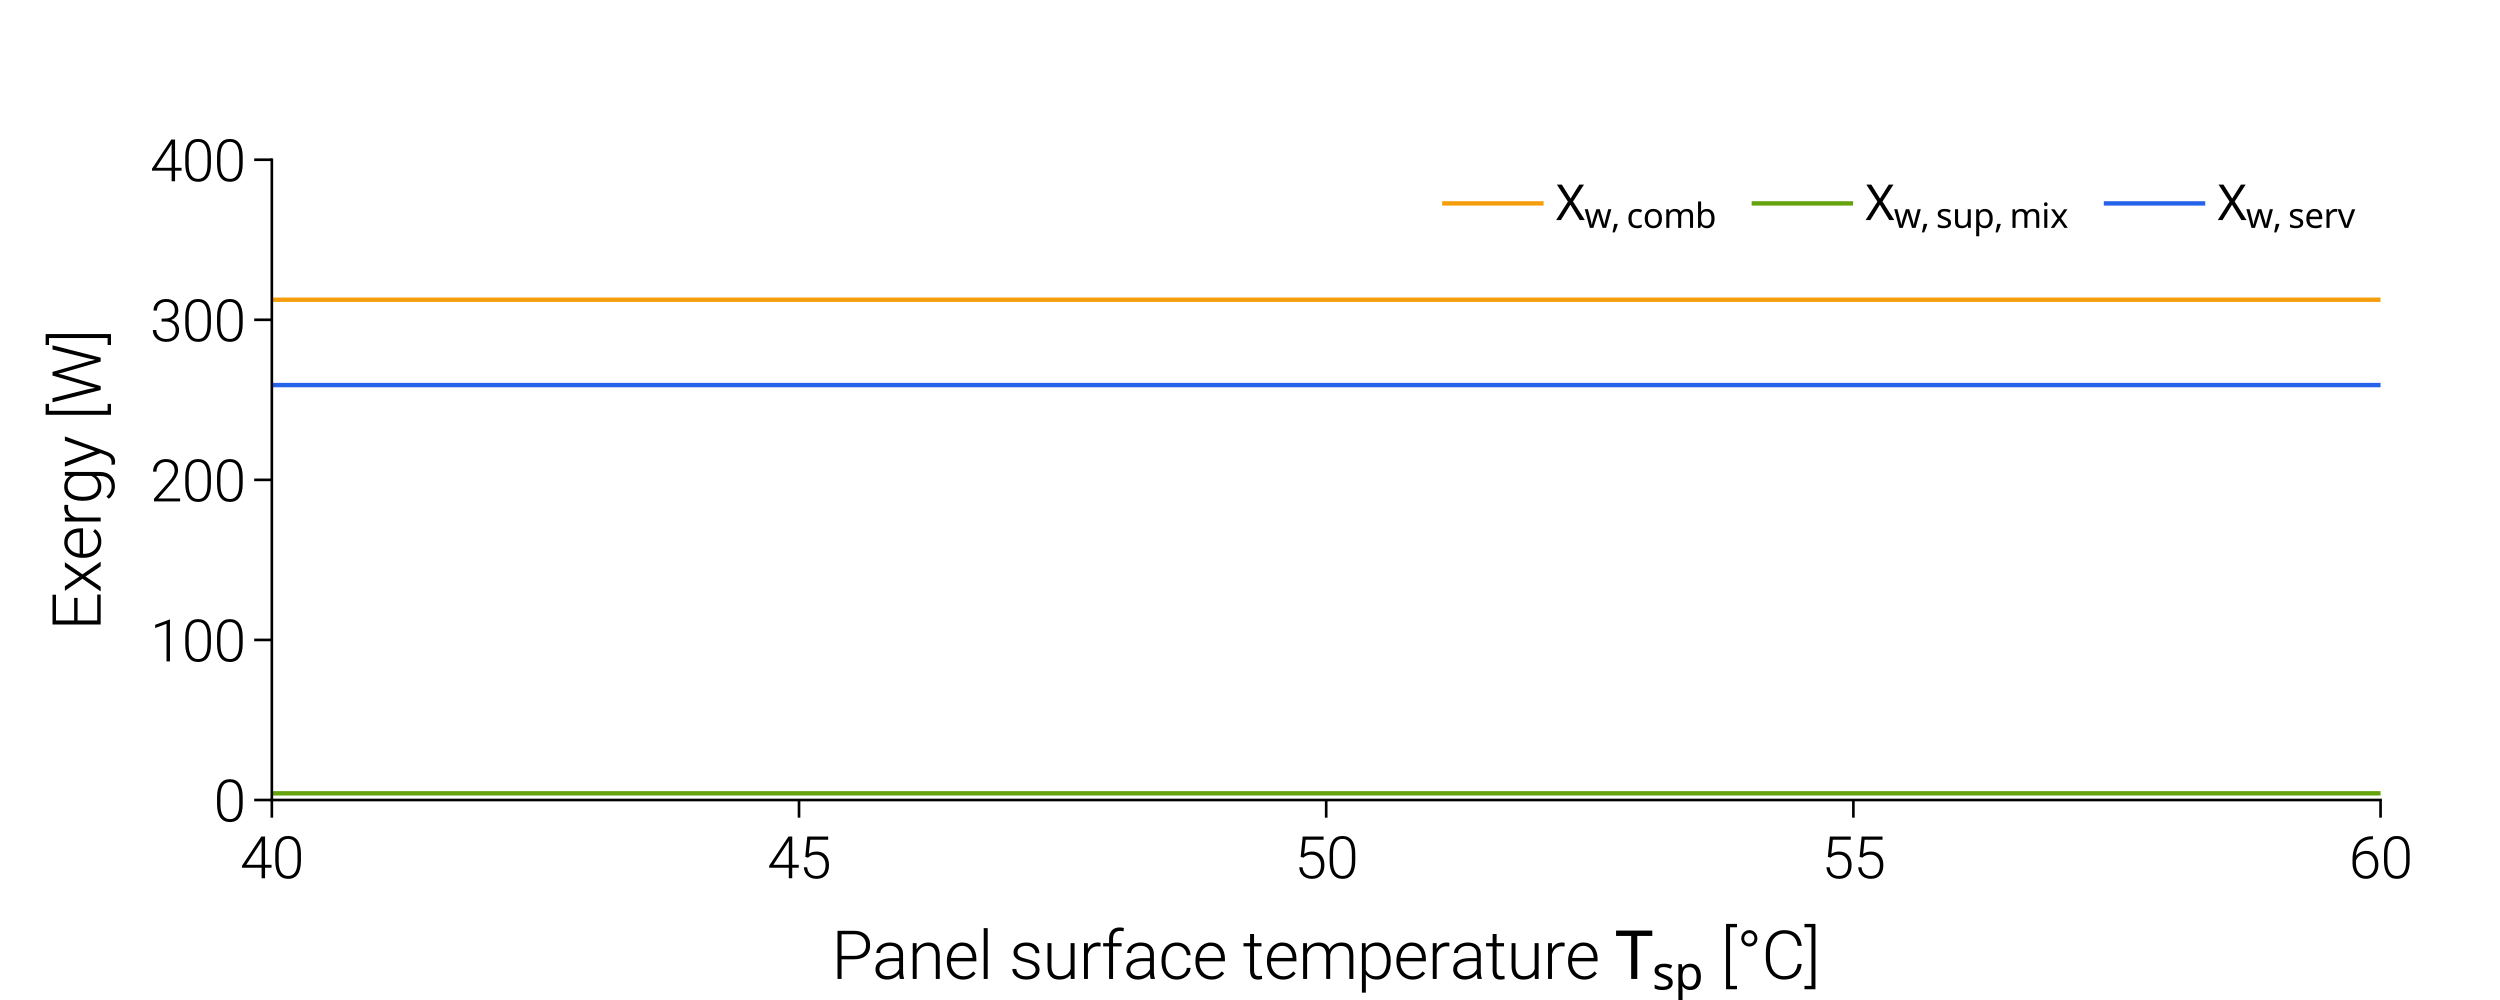 <?xml version="1.0" encoding="utf-8" standalone="no"?>
<!DOCTYPE svg PUBLIC "-//W3C//DTD SVG 1.1//EN"
  "http://www.w3.org/Graphics/SVG/1.1/DTD/svg11.dtd">
<svg xmlns:xlink="http://www.w3.org/1999/xlink" width="283.465pt" height="113.386pt" viewBox="0 0 283.465 113.386" xmlns="http://www.w3.org/2000/svg" version="1.1">
 <defs>
  <style type="text/css">*{stroke-linejoin: round; stroke-linecap: butt}</style>
 </defs>
 <g id="figure_1">
  <g id="patch_1">
   <path d="M 0 113.386 
L 283.465 113.386 
L 283.465 0 
L 0 0 
L 0 113.386 
z
" style="fill: none"/>
  </g>
  <g id="axes_1">
   <g id="patch_2">
    <path d="M 30.822 90.709 
L 269.922 90.709 
L 269.922 18.113 
L 30.822 18.113 
L 30.822 90.709 
z
" style="fill: none"/>
   </g>
   <g id="line2d_1">
    <path d="M 30.822 33.982 
L 42.777 33.982 
L 54.732 33.982 
L 66.687 33.982 
L 78.642 33.982 
L 90.597 33.982 
L 102.552 33.982 
L 114.507 33.982 
L 126.462 33.982 
L 138.417 33.982 
L 150.372 33.982 
L 162.327 33.982 
L 174.282 33.982 
L 186.237 33.982 
L 198.192 33.982 
L 210.147 33.982 
L 222.102 33.982 
L 234.057 33.982 
L 246.012 33.982 
L 257.967 33.982 
L 269.922 33.982 
" clip-path="url(#pcfc1a6afaa)" style="fill: none; stroke: #f59e0b; stroke-width: 0.5; stroke-linecap: square"/>
   </g>
   <g id="line2d_2">
    <path d="M 30.822 89.954 
L 42.777 89.954 
L 54.732 89.954 
L 66.687 89.954 
L 78.642 89.954 
L 90.597 89.954 
L 102.552 89.954 
L 114.507 89.954 
L 126.462 89.954 
L 138.417 89.954 
L 150.372 89.954 
L 162.327 89.954 
L 174.282 89.954 
L 186.237 89.954 
L 198.192 89.954 
L 210.147 89.954 
L 222.102 89.954 
L 234.057 89.954 
L 246.012 89.954 
L 257.967 89.954 
L 269.922 89.954 
" clip-path="url(#pcfc1a6afaa)" style="fill: none; stroke: #65a30d; stroke-width: 0.5; stroke-linecap: square"/>
   </g>
   <g id="line2d_3">
    <path d="M 30.822 43.661 
L 42.777 43.661 
L 54.732 43.661 
L 66.687 43.661 
L 78.642 43.661 
L 90.597 43.661 
L 102.552 43.661 
L 114.507 43.661 
L 126.462 43.661 
L 138.417 43.661 
L 150.372 43.661 
L 162.327 43.661 
L 174.282 43.661 
L 186.237 43.661 
L 198.192 43.661 
L 210.147 43.661 
L 222.102 43.661 
L 234.057 43.661 
L 246.012 43.661 
L 257.967 43.661 
L 269.922 43.661 
" clip-path="url(#pcfc1a6afaa)" style="fill: none; stroke: #2563eb; stroke-width: 0.5; stroke-linecap: square"/>
   </g>
   <g id="patch_3">
    <path d="M 30.822 90.709 
L 30.822 18.113 
" style="fill: none; stroke: #000000; stroke-width: 0.3; stroke-linejoin: miter; stroke-linecap: square"/>
   </g>
   <g id="patch_4">
    <path d="M 30.822 90.709 
L 269.922 90.709 
" style="fill: none; stroke: #000000; stroke-width: 0.3; stroke-linejoin: miter; stroke-linecap: square"/>
   </g>
   <g id="matplotlib.axis_1">
    <g id="xtick_1">
     <g id="line2d_4">
      <defs>
       <path id="m464a7503f8" d="M 0 0 
L 0 2 
" style="stroke: #000000; stroke-width: 0.3"/>
      </defs>
      <g>
       <use xlink:href="#m464a7503f8" x="30.822" y="90.709" style="stroke: #000000; stroke-width: 0.3"/>
      </g>
     </g>
     <g id="text_1">
      <!-- 40 -->
      <g transform="translate(27.22 99.584) scale(0.065 -0.065)">
       <defs>
        <path id="Roboto-Light-34" d="M 2725 1466 
L 3434 1466 
L 3434 1150 
L 2725 1150 
L 2725 0 
L 2350 0 
L 2350 1150 
L 209 1150 
L 209 1363 
L 2316 4550 
L 2725 4550 
L 2725 1466 
z
M 669 1466 
L 2350 1466 
L 2350 4066 
L 2184 3778 
L 669 1466 
z
" transform="scale(0.016)"/>
        <path id="Roboto-Light-30" d="M 3172 1897 
Q 3172 934 2819 435 
Q 2466 -63 1778 -63 
Q 1103 -63 743 426 
Q 384 916 375 1850 
L 375 2666 
Q 375 3625 731 4119 
Q 1088 4613 1772 4613 
Q 2447 4613 2803 4136 
Q 3159 3659 3172 2731 
L 3172 1897 
z
M 2797 2713 
Q 2797 3494 2542 3894 
Q 2288 4294 1772 4294 
Q 1266 4294 1009 3903 
Q 753 3513 747 2750 
L 747 1856 
Q 747 1078 1011 665 
Q 1275 253 1778 253 
Q 2278 253 2536 656 
Q 2794 1059 2797 1838 
L 2797 2713 
z
" transform="scale(0.016)"/>
       </defs>
       <use xlink:href="#Roboto-Light-34"/>
       <use xlink:href="#Roboto-Light-30" transform="translate(55.42 0)"/>
      </g>
     </g>
    </g>
    <g id="xtick_2">
     <g id="line2d_5">
      <g>
       <use xlink:href="#m464a7503f8" x="90.597" y="90.709" style="stroke: #000000; stroke-width: 0.3"/>
      </g>
     </g>
     <g id="text_2">
      <!-- 45 -->
      <g transform="translate(86.995 99.584) scale(0.065 -0.065)">
       <defs>
        <path id="Roboto-Light-35" d="M 681 2331 
L 903 4550 
L 3178 4550 
L 3178 4203 
L 1225 4203 
L 1066 2666 
Q 1431 2916 1922 2916 
Q 2538 2916 2903 2516 
Q 3269 2116 3269 1450 
Q 3269 731 2912 334 
Q 2556 -63 1909 -63 
Q 1316 -63 947 268 
Q 578 600 525 1197 
L 884 1197 
Q 938 731 1200 492 
Q 1463 253 1909 253 
Q 2397 253 2645 562 
Q 2894 872 2894 1444 
Q 2894 1944 2616 2259 
Q 2338 2575 1856 2575 
Q 1591 2575 1394 2508 
Q 1197 2441 978 2247 
L 681 2331 
z
" transform="scale(0.016)"/>
       </defs>
       <use xlink:href="#Roboto-Light-34"/>
       <use xlink:href="#Roboto-Light-35" transform="translate(55.42 0)"/>
      </g>
     </g>
    </g>
    <g id="xtick_3">
     <g id="line2d_6">
      <g>
       <use xlink:href="#m464a7503f8" x="150.372" y="90.709" style="stroke: #000000; stroke-width: 0.3"/>
      </g>
     </g>
     <g id="text_3">
      <!-- 50 -->
      <g transform="translate(146.77 99.584) scale(0.065 -0.065)">
       <use xlink:href="#Roboto-Light-35"/>
       <use xlink:href="#Roboto-Light-30" transform="translate(55.42 0)"/>
      </g>
     </g>
    </g>
    <g id="xtick_4">
     <g id="line2d_7">
      <g>
       <use xlink:href="#m464a7503f8" x="210.147" y="90.709" style="stroke: #000000; stroke-width: 0.3"/>
      </g>
     </g>
     <g id="text_4">
      <!-- 55 -->
      <g transform="translate(206.544 99.584) scale(0.065 -0.065)">
       <use xlink:href="#Roboto-Light-35"/>
       <use xlink:href="#Roboto-Light-35" transform="translate(55.42 0)"/>
      </g>
     </g>
    </g>
    <g id="xtick_5">
     <g id="line2d_8">
      <g>
       <use xlink:href="#m464a7503f8" x="269.922" y="90.709" style="stroke: #000000; stroke-width: 0.3"/>
      </g>
     </g>
     <g id="text_5">
      <!-- 60 -->
      <g transform="translate(266.319 99.584) scale(0.065 -0.065)">
       <defs>
        <path id="Roboto-Light-36" d="M 2634 4584 
L 2634 4256 
L 2591 4256 
Q 1775 4256 1306 3776 
Q 838 3297 788 2444 
Q 975 2703 1265 2845 
Q 1556 2988 1916 2988 
Q 2516 2988 2870 2573 
Q 3225 2159 3225 1491 
Q 3225 1047 3059 690 
Q 2894 334 2584 135 
Q 2275 -63 1878 -63 
Q 1225 -63 815 410 
Q 406 884 406 1634 
L 406 2009 
Q 406 3231 962 3901 
Q 1519 4572 2541 4584 
L 2634 4584 
z
M 1856 2666 
Q 1500 2666 1192 2455 
Q 884 2244 781 1919 
L 781 1600 
Q 781 1006 1086 631 
Q 1391 256 1878 256 
Q 2316 256 2586 603 
Q 2856 950 2856 1478 
Q 2856 2016 2586 2341 
Q 2316 2666 1856 2666 
z
" transform="scale(0.016)"/>
       </defs>
       <use xlink:href="#Roboto-Light-36"/>
       <use xlink:href="#Roboto-Light-30" transform="translate(55.42 0)"/>
      </g>
     </g>
    </g>
    <g id="text_6">
     <!-- Panel surface temperature $T_{sp}$ [°C] -->
     <g transform="translate(94.272 111.054) scale(0.075 -0.075)">
      <defs>
       <path id="Roboto-Light-50" d="M 959 1853 
L 959 0 
L 575 0 
L 575 4550 
L 2125 4550 
Q 2834 4550 3245 4187 
Q 3656 3825 3656 3191 
Q 3656 2550 3261 2201 
Q 2866 1853 2116 1853 
L 959 1853 
z
M 959 2178 
L 2125 2178 
Q 2684 2178 2978 2443 
Q 3272 2709 3272 3184 
Q 3272 3656 2980 3936 
Q 2688 4216 2150 4222 
L 959 4222 
L 959 2178 
z
" transform="scale(0.016)"/>
       <path id="Roboto-Light-61" d="M 2622 0 
Q 2566 159 2550 472 
Q 2353 216 2048 76 
Q 1744 -63 1403 -63 
Q 916 -63 614 209 
Q 313 481 313 897 
Q 313 1391 723 1678 
Q 1134 1966 1869 1966 
L 2547 1966 
L 2547 2350 
Q 2547 2713 2323 2920 
Q 2100 3128 1672 3128 
Q 1281 3128 1025 2928 
Q 769 2728 769 2447 
L 394 2450 
Q 394 2853 769 3148 
Q 1144 3444 1691 3444 
Q 2256 3444 2582 3161 
Q 2909 2878 2919 2372 
L 2919 772 
Q 2919 281 3022 38 
L 3022 0 
L 2622 0 
z
M 1447 269 
Q 1822 269 2117 450 
Q 2413 631 2547 934 
L 2547 1678 
L 1878 1678 
Q 1319 1672 1003 1473 
Q 688 1275 688 928 
Q 688 644 898 456 
Q 1109 269 1447 269 
z
" transform="scale(0.016)"/>
       <path id="Roboto-Light-6e" d="M 844 3381 
L 856 2803 
Q 1047 3116 1331 3280 
Q 1616 3444 1959 3444 
Q 2503 3444 2768 3137 
Q 3034 2831 3038 2219 
L 3038 0 
L 2666 0 
L 2666 2222 
Q 2663 2675 2473 2897 
Q 2284 3119 1869 3119 
Q 1522 3119 1255 2901 
Q 988 2684 859 2316 
L 859 0 
L 488 0 
L 488 3381 
L 844 3381 
z
" transform="scale(0.016)"/>
       <path id="Roboto-Light-65" d="M 1797 -63 
Q 1366 -63 1017 150 
Q 669 363 475 742 
Q 281 1122 281 1594 
L 281 1728 
Q 281 2216 470 2606 
Q 659 2997 996 3220 
Q 1334 3444 1728 3444 
Q 2344 3444 2705 3023 
Q 3066 2603 3066 1875 
L 3066 1666 
L 653 1666 
L 653 1594 
Q 653 1019 983 636 
Q 1313 253 1813 253 
Q 2113 253 2342 362 
Q 2572 472 2759 713 
L 2994 534 
Q 2581 -63 1797 -63 
z
M 1728 3125 
Q 1306 3125 1017 2815 
Q 728 2506 666 1984 
L 2694 1984 
L 2694 2025 
Q 2678 2513 2415 2819 
Q 2153 3125 1728 3125 
z
" transform="scale(0.016)"/>
       <path id="Roboto-Light-6c" d="M 906 0 
L 531 0 
L 531 4800 
L 906 4800 
L 906 0 
z
" transform="scale(0.016)"/>
       <path id="Roboto-Light-20" transform="scale(0.016)"/>
       <path id="Roboto-Light-73" d="M 2513 859 
Q 2513 1138 2289 1306 
Q 2066 1475 1616 1570 
Q 1166 1666 917 1789 
Q 669 1913 548 2091 
Q 428 2269 428 2522 
Q 428 2922 762 3183 
Q 1097 3444 1619 3444 
Q 2184 3444 2526 3164 
Q 2869 2884 2869 2434 
L 2494 2434 
Q 2494 2731 2245 2928 
Q 1997 3125 1619 3125 
Q 1250 3125 1026 2961 
Q 803 2797 803 2534 
Q 803 2281 989 2142 
Q 1175 2003 1667 1887 
Q 2159 1772 2404 1640 
Q 2650 1509 2769 1325 
Q 2888 1141 2888 878 
Q 2888 450 2542 193 
Q 2197 -63 1641 -63 
Q 1050 -63 683 223 
Q 316 509 316 947 
L 691 947 
Q 713 619 967 436 
Q 1222 253 1641 253 
Q 2031 253 2272 425 
Q 2513 597 2513 859 
z
" transform="scale(0.016)"/>
       <path id="Roboto-Light-75" d="M 2663 428 
Q 2325 -63 1584 -63 
Q 1044 -63 762 251 
Q 481 566 475 1181 
L 475 3381 
L 847 3381 
L 847 1228 
Q 847 263 1628 263 
Q 2441 263 2656 934 
L 2656 3381 
L 3031 3381 
L 3031 0 
L 2669 0 
L 2663 428 
z
" transform="scale(0.016)"/>
       <path id="Roboto-Light-72" d="M 2050 3063 
Q 1931 3084 1797 3084 
Q 1447 3084 1205 2889 
Q 963 2694 859 2322 
L 859 0 
L 488 0 
L 488 3381 
L 853 3381 
L 859 2844 
Q 1156 3444 1813 3444 
Q 1969 3444 2059 3403 
L 2050 3063 
z
" transform="scale(0.016)"/>
       <path id="Roboto-Light-66" d="M 756 0 
L 756 3075 
L 197 3075 
L 197 3381 
L 756 3381 
L 756 3791 
Q 756 4309 1020 4587 
Q 1284 4866 1756 4866 
Q 1969 4866 2153 4813 
L 2125 4500 
Q 1969 4538 1784 4538 
Q 1475 4538 1303 4345 
Q 1131 4153 1131 3800 
L 1131 3381 
L 1938 3381 
L 1938 3075 
L 1131 3075 
L 1131 0 
L 756 0 
z
" transform="scale(0.016)"/>
       <path id="Roboto-Light-63" d="M 1738 253 
Q 2128 253 2392 473 
Q 2656 694 2678 1044 
L 3038 1044 
Q 3022 734 2844 479 
Q 2666 225 2370 81 
Q 2075 -63 1738 -63 
Q 1072 -63 683 400 
Q 294 863 294 1644 
L 294 1756 
Q 294 2256 469 2640 
Q 644 3025 970 3234 
Q 1297 3444 1734 3444 
Q 2291 3444 2652 3112 
Q 3013 2781 3038 2241 
L 2678 2241 
Q 2653 2638 2392 2881 
Q 2131 3125 1734 3125 
Q 1228 3125 948 2759 
Q 669 2394 669 1734 
L 669 1625 
Q 669 978 948 615 
Q 1228 253 1738 253 
z
" transform="scale(0.016)"/>
       <path id="Roboto-Light-74" d="M 1069 4247 
L 1069 3381 
L 1769 3381 
L 1769 3075 
L 1069 3075 
L 1069 822 
Q 1069 541 1170 403 
Q 1272 266 1509 266 
Q 1603 266 1813 297 
L 1828 -9 
Q 1681 -63 1428 -63 
Q 1044 -63 869 160 
Q 694 384 694 819 
L 694 3075 
L 72 3075 
L 72 3381 
L 694 3381 
L 694 4247 
L 1069 4247 
z
" transform="scale(0.016)"/>
       <path id="Roboto-Light-6d" d="M 828 3381 
L 841 2831 
Q 1028 3138 1309 3291 
Q 1591 3444 1934 3444 
Q 2734 3444 2950 2788 
Q 3131 3103 3434 3273 
Q 3738 3444 4103 3444 
Q 5191 3444 5213 2256 
L 5213 0 
L 4838 0 
L 4838 2228 
Q 4834 2681 4642 2900 
Q 4450 3119 4016 3119 
Q 3613 3113 3334 2858 
Q 3056 2603 3025 2238 
L 3025 0 
L 2650 0 
L 2650 2256 
Q 2647 2691 2445 2905 
Q 2244 3119 1825 3119 
Q 1472 3119 1219 2917 
Q 966 2716 844 2319 
L 844 0 
L 469 0 
L 469 3381 
L 828 3381 
z
" transform="scale(0.016)"/>
       <path id="Roboto-Light-70" d="M 3206 1656 
Q 3206 866 2856 401 
Q 2506 -63 1919 -63 
Q 1225 -63 856 425 
L 856 -1300 
L 484 -1300 
L 484 3381 
L 831 3381 
L 850 2903 
Q 1216 3444 1909 3444 
Q 2516 3444 2861 2984 
Q 3206 2525 3206 1709 
L 3206 1656 
z
M 2831 1722 
Q 2831 2369 2565 2744 
Q 2300 3119 1825 3119 
Q 1481 3119 1234 2953 
Q 988 2788 856 2472 
L 856 850 
Q 991 559 1241 406 
Q 1491 253 1831 253 
Q 2303 253 2567 629 
Q 2831 1006 2831 1722 
z
" transform="scale(0.016)"/>
       <path id="NotoSansMath-Regular-54" d="M 1491 0 
L 1491 4064 
L 64 4064 
L 64 4570 
L 3488 4570 
L 3488 4064 
L 2067 4064 
L 2067 0 
L 1491 0 
z
" transform="scale(0.016)"/>
       <path id="NotoSansMath-Regular-73" d="M 1408 -64 
Q 1050 -64 790 -6 
Q 531 51 333 154 
L 333 666 
Q 538 563 829 476 
Q 1120 390 1421 390 
Q 1850 390 2042 528 
Q 2234 666 2234 896 
Q 2234 1024 2163 1126 
Q 2093 1229 1910 1331 
Q 1728 1434 1389 1562 
Q 1056 1690 819 1818 
Q 582 1946 454 2125 
Q 326 2304 326 2586 
Q 326 3021 681 3257 
Q 1037 3494 1613 3494 
Q 1926 3494 2198 3433 
Q 2470 3373 2707 3264 
L 2515 2816 
Q 2298 2906 2061 2970 
Q 1824 3034 1574 3034 
Q 1229 3034 1046 2922 
Q 864 2810 864 2618 
Q 864 2477 947 2377 
Q 1030 2278 1225 2185 
Q 1421 2093 1747 1965 
Q 2074 1843 2304 1712 
Q 2534 1581 2656 1401 
Q 2778 1222 2778 947 
Q 2778 448 2406 192 
Q 2035 -64 1408 -64 
z
" transform="scale(0.016)"/>
       <path id="NotoSansMath-Regular-70" d="M 544 -1536 
L 544 3430 
L 1005 3430 
L 1082 2963 
L 1107 2963 
Q 1261 3187 1510 3340 
Q 1760 3494 2176 3494 
Q 2810 3494 3197 3052 
Q 3584 2611 3584 1722 
Q 3584 845 3197 390 
Q 2810 -64 2170 -64 
Q 1773 -64 1513 86 
Q 1254 237 1107 435 
L 1069 435 
Q 1082 326 1094 160 
Q 1107 -6 1107 -128 
L 1107 -1536 
L 544 -1536 
z
M 2086 403 
Q 2400 403 2601 576 
Q 2803 749 2902 1046 
Q 3002 1344 3002 1728 
Q 3002 2317 2774 2669 
Q 2547 3021 2074 3021 
Q 1549 3021 1334 2726 
Q 1120 2432 1107 1830 
L 1107 1722 
Q 1107 1088 1315 745 
Q 1523 403 2086 403 
z
" transform="scale(0.016)"/>
       <path id="Roboto-Light-5b" d="M 1541 4881 
L 884 4881 
L 884 -656 
L 1541 -656 
L 1541 -975 
L 509 -975 
L 509 5200 
L 1541 5200 
L 1541 4881 
z
" transform="scale(0.016)"/>
       <path id="Roboto-Light-b0" d="M 1969 3831 
Q 1969 3506 1747 3284 
Q 1525 3063 1213 3063 
Q 897 3063 672 3286 
Q 447 3509 447 3831 
Q 447 4153 675 4383 
Q 903 4613 1212 4613 
Q 1522 4613 1745 4383 
Q 1969 4153 1969 3831 
z
M 728 3831 
Q 728 3622 867 3484 
Q 1006 3347 1212 3347 
Q 1419 3347 1553 3484 
Q 1688 3622 1688 3831 
Q 1688 4047 1553 4187 
Q 1419 4328 1213 4328 
Q 1009 4328 868 4187 
Q 728 4047 728 3831 
z
" transform="scale(0.016)"/>
       <path id="Roboto-Light-43" d="M 3797 1419 
Q 3719 700 3283 318 
Q 2847 -63 2122 -63 
Q 1616 -63 1227 190 
Q 838 444 625 908 
Q 413 1372 409 1969 
L 409 2559 
Q 409 3166 621 3634 
Q 834 4103 1232 4358 
Q 1631 4613 2150 4613 
Q 2881 4613 3304 4217 
Q 3728 3822 3797 3125 
L 3409 3125 
Q 3266 4284 2150 4284 
Q 1531 4284 1164 3821 
Q 797 3359 797 2544 
L 797 1988 
Q 797 1200 1155 731 
Q 1513 263 2122 263 
Q 2725 263 3031 552 
Q 3338 841 3409 1419 
L 3797 1419 
z
" transform="scale(0.016)"/>
       <path id="Roboto-Light-5d" d="M 0 5200 
L 1034 5200 
L 1034 -975 
L 0 -975 
L 0 -656 
L 659 -656 
L 659 4881 
L 0 4881 
L 0 5200 
z
" transform="scale(0.016)"/>
      </defs>
      <use xlink:href="#Roboto-Light-50" transform="translate(0 0.75)"/>
      <use xlink:href="#Roboto-Light-61" transform="translate(61.572 0.75)"/>
      <use xlink:href="#Roboto-Light-6e" transform="translate(115.137 0.75)"/>
      <use xlink:href="#Roboto-Light-65" transform="translate(170.068 0.75)"/>
      <use xlink:href="#Roboto-Light-6c" transform="translate(221.729 0.75)"/>
      <use xlink:href="#Roboto-Light-20" transform="translate(244.141 0.75)"/>
      <use xlink:href="#Roboto-Light-73" transform="translate(268.457 0.75)"/>
      <use xlink:href="#Roboto-Light-75" transform="translate(319.092 0.75)"/>
      <use xlink:href="#Roboto-Light-72" transform="translate(374.023 0.75)"/>
      <use xlink:href="#Roboto-Light-66" transform="translate(407.666 0.75)"/>
      <use xlink:href="#Roboto-Light-61" transform="translate(440.771 0.75)"/>
      <use xlink:href="#Roboto-Light-63" transform="translate(494.336 0.75)"/>
      <use xlink:href="#Roboto-Light-65" transform="translate(545.85 0.75)"/>
      <use xlink:href="#Roboto-Light-20" transform="translate(597.51 0.75)"/>
      <use xlink:href="#Roboto-Light-74" transform="translate(621.826 0.75)"/>
      <use xlink:href="#Roboto-Light-65" transform="translate(653.955 0.75)"/>
      <use xlink:href="#Roboto-Light-6d" transform="translate(705.615 0.75)"/>
      <use xlink:href="#Roboto-Light-70" transform="translate(794.238 0.75)"/>
      <use xlink:href="#Roboto-Light-65" transform="translate(849.658 0.75)"/>
      <use xlink:href="#Roboto-Light-72" transform="translate(901.318 0.75)"/>
      <use xlink:href="#Roboto-Light-61" transform="translate(934.961 0.75)"/>
      <use xlink:href="#Roboto-Light-74" transform="translate(988.525 0.75)"/>
      <use xlink:href="#Roboto-Light-75" transform="translate(1020.654 0.75)"/>
      <use xlink:href="#Roboto-Light-72" transform="translate(1075.586 0.75)"/>
      <use xlink:href="#Roboto-Light-65" transform="translate(1109.229 0.75)"/>
      <use xlink:href="#Roboto-Light-20" transform="translate(1160.889 0.75)"/>
      <use xlink:href="#NotoSansMath-Regular-54" transform="translate(1185.205 0.75)"/>
      <use xlink:href="#NotoSansMath-Regular-73" transform="translate(1240.805 -15.328) scale(0.7)"/>
      <use xlink:href="#NotoSansMath-Regular-70" transform="translate(1274.335 -15.328) scale(0.7)"/>
      <use xlink:href="#Roboto-Light-20" transform="translate(1320.065 0.75)"/>
      <use xlink:href="#Roboto-Light-5b" transform="translate(1344.381 0.75)"/>
      <use xlink:href="#Roboto-Light-b0" transform="translate(1368.356 0.75)"/>
      <use xlink:href="#Roboto-Light-43" transform="translate(1406.149 0.75)"/>
      <use xlink:href="#Roboto-Light-5d" transform="translate(1471.09 0.75)"/>
     </g>
    </g>
   </g>
   <g id="matplotlib.axis_2">
    <g id="ytick_1">
     <g id="line2d_9">
      <defs>
       <path id="m0ad1bdc87c" d="M 0 0 
L -2 0 
" style="stroke: #000000; stroke-width: 0.3"/>
      </defs>
      <g>
       <use xlink:href="#m0ad1bdc87c" x="30.822" y="90.709" style="stroke: #000000; stroke-width: 0.3"/>
      </g>
     </g>
     <g id="text_7">
      <!-- 0 -->
      <g transform="translate(24.22 93.146) scale(0.065 -0.065)">
       <use xlink:href="#Roboto-Light-30"/>
      </g>
     </g>
    </g>
    <g id="ytick_2">
     <g id="line2d_10">
      <g>
       <use xlink:href="#m0ad1bdc87c" x="30.822" y="72.56" style="stroke: #000000; stroke-width: 0.3"/>
      </g>
     </g>
     <g id="text_8">
      <!-- 100 -->
      <g transform="translate(17.015 74.997) scale(0.065 -0.065)">
       <defs>
        <path id="Roboto-Light-31" d="M 2169 0 
L 1794 0 
L 1794 4100 
L 556 3641 
L 556 3991 
L 2106 4566 
L 2169 4566 
L 2169 0 
z
" transform="scale(0.016)"/>
       </defs>
       <use xlink:href="#Roboto-Light-31"/>
       <use xlink:href="#Roboto-Light-30" transform="translate(55.42 0)"/>
       <use xlink:href="#Roboto-Light-30" transform="translate(110.84 0)"/>
      </g>
     </g>
    </g>
    <g id="ytick_3">
     <g id="line2d_11">
      <g>
       <use xlink:href="#m0ad1bdc87c" x="30.822" y="54.411" style="stroke: #000000; stroke-width: 0.3"/>
      </g>
     </g>
     <g id="text_9">
      <!-- 200 -->
      <g transform="translate(17.015 56.848) scale(0.065 -0.065)">
       <defs>
        <path id="Roboto-Light-32" d="M 3278 0 
L 428 0 
L 428 288 
L 1988 2056 
Q 2375 2503 2525 2793 
Q 2675 3084 2675 3359 
Q 2675 3791 2422 4042 
Q 2169 4294 1725 4294 
Q 1266 4294 983 4000 
Q 700 3706 700 3238 
L 328 3238 
Q 328 3622 501 3937 
Q 675 4253 995 4433 
Q 1316 4613 1725 4613 
Q 2350 4613 2701 4284 
Q 3053 3956 3053 3391 
Q 3053 3072 2854 2694 
Q 2656 2316 2156 1750 
L 888 316 
L 3278 316 
L 3278 0 
z
" transform="scale(0.016)"/>
       </defs>
       <use xlink:href="#Roboto-Light-32"/>
       <use xlink:href="#Roboto-Light-30" transform="translate(55.42 0)"/>
       <use xlink:href="#Roboto-Light-30" transform="translate(110.84 0)"/>
      </g>
     </g>
    </g>
    <g id="ytick_4">
     <g id="line2d_12">
      <g>
       <use xlink:href="#m0ad1bdc87c" x="30.822" y="36.262" style="stroke: #000000; stroke-width: 0.3"/>
      </g>
     </g>
     <g id="text_10">
      <!-- 300 -->
      <g transform="translate(17.015 38.699) scale(0.065 -0.065)">
       <defs>
        <path id="Roboto-Light-33" d="M 1259 2478 
L 1647 2478 
Q 1969 2478 2209 2592 
Q 2450 2706 2576 2904 
Q 2703 3103 2703 3363 
Q 2703 3800 2456 4047 
Q 2209 4294 1747 4294 
Q 1309 4294 1029 4036 
Q 750 3778 750 3356 
L 375 3356 
Q 375 3709 553 4001 
Q 731 4294 1047 4453 
Q 1363 4613 1747 4613 
Q 2366 4613 2722 4275 
Q 3078 3938 3078 3350 
Q 3078 3022 2870 2745 
Q 2663 2469 2300 2331 
Q 2725 2213 2944 1923 
Q 3163 1634 3163 1234 
Q 3163 650 2781 293 
Q 2400 -63 1763 -63 
Q 1356 -63 1017 100 
Q 678 263 492 555 
Q 306 847 306 1234 
L 681 1234 
Q 681 800 984 526 
Q 1288 253 1763 253 
Q 2247 253 2517 501 
Q 2788 750 2788 1222 
Q 2788 1678 2495 1918 
Q 2203 2159 1634 2159 
L 1259 2159 
L 1259 2478 
z
" transform="scale(0.016)"/>
       </defs>
       <use xlink:href="#Roboto-Light-33"/>
       <use xlink:href="#Roboto-Light-30" transform="translate(55.42 0)"/>
       <use xlink:href="#Roboto-Light-30" transform="translate(110.84 0)"/>
      </g>
     </g>
    </g>
    <g id="ytick_5">
     <g id="line2d_13">
      <g>
       <use xlink:href="#m0ad1bdc87c" x="30.822" y="18.113" style="stroke: #000000; stroke-width: 0.3"/>
      </g>
     </g>
     <g id="text_11">
      <!-- 400 -->
      <g transform="translate(17.015 20.55) scale(0.065 -0.065)">
       <use xlink:href="#Roboto-Light-34"/>
       <use xlink:href="#Roboto-Light-30" transform="translate(55.42 0)"/>
       <use xlink:href="#Roboto-Light-30" transform="translate(110.84 0)"/>
      </g>
     </g>
    </g>
    <g id="text_12">
     <!-- Exergy [W] -->
     <g transform="translate(11.414 71.5) rotate(-90) scale(0.075 -0.075)">
      <defs>
       <path id="Roboto-Light-45" d="M 3088 2181 
L 959 2181 
L 959 325 
L 3406 325 
L 3406 0 
L 575 0 
L 575 4550 
L 3391 4550 
L 3391 4222 
L 959 4222 
L 959 2506 
L 3088 2506 
L 3088 2181 
z
" transform="scale(0.016)"/>
       <path id="Roboto-Light-78" d="M 1550 2009 
L 2463 3381 
L 2906 3381 
L 1759 1722 
L 2956 0 
L 2516 0 
L 1553 1431 
L 591 0 
L 150 0 
L 1344 1722 
L 197 3381 
L 638 3381 
L 1550 2009 
z
" transform="scale(0.016)"/>
       <path id="Roboto-Light-67" d="M 338 1722 
Q 338 2516 689 2980 
Q 1041 3444 1644 3444 
Q 2334 3444 2694 2894 
L 2713 3381 
L 3063 3381 
L 3063 69 
Q 3063 -584 2697 -965 
Q 2331 -1347 1706 -1347 
Q 1353 -1347 1033 -1189 
Q 713 -1031 528 -769 
L 738 -544 
Q 1134 -1031 1681 -1031 
Q 2150 -1031 2412 -754 
Q 2675 -478 2684 13 
L 2684 438 
Q 2325 -63 1638 -63 
Q 1050 -63 694 406 
Q 338 875 338 1672 
L 338 1722 
z
M 716 1656 
Q 716 1009 975 636 
Q 1234 263 1706 263 
Q 2397 263 2684 881 
L 2684 2453 
Q 2553 2778 2306 2948 
Q 2059 3119 1713 3119 
Q 1241 3119 978 2748 
Q 716 2378 716 1656 
z
" transform="scale(0.016)"/>
       <path id="Roboto-Light-79" d="M 1559 538 
L 2547 3381 
L 2950 3381 
L 1506 -575 
L 1431 -750 
Q 1153 -1366 572 -1366 
Q 438 -1366 284 -1322 
L 281 -1013 
L 475 -1031 
Q 750 -1031 920 -895 
Q 1091 -759 1209 -428 
L 1375 28 
L 100 3381 
L 509 3381 
L 1559 538 
z
" transform="scale(0.016)"/>
       <path id="Roboto-Light-57" d="M 1416 1228 
L 1556 522 
L 1728 1197 
L 2716 4550 
L 3063 4550 
L 4038 1197 
L 4206 516 
L 4356 1228 
L 5178 4550 
L 5572 4550 
L 4406 0 
L 4038 0 
L 3006 3559 
L 2891 4009 
L 2778 3559 
L 1722 0 
L 1353 0 
L 191 4550 
L 584 4550 
L 1416 1228 
z
" transform="scale(0.016)"/>
      </defs>
      <use xlink:href="#Roboto-Light-45"/>
      <use xlink:href="#Roboto-Light-78" transform="translate(56.885 0)"/>
      <use xlink:href="#Roboto-Light-65" transform="translate(105.518 0)"/>
      <use xlink:href="#Roboto-Light-72" transform="translate(157.178 0)"/>
      <use xlink:href="#Roboto-Light-67" transform="translate(190.82 0)"/>
      <use xlink:href="#Roboto-Light-79" transform="translate(246.289 0)"/>
      <use xlink:href="#Roboto-Light-20" transform="translate(293.799 0)"/>
      <use xlink:href="#Roboto-Light-5b" transform="translate(318.115 0)"/>
      <use xlink:href="#Roboto-Light-57" transform="translate(342.09 0)"/>
      <use xlink:href="#Roboto-Light-5d" transform="translate(431.738 0)"/>
     </g>
    </g>
   </g>
   <g id="legend_1">
    <g id="line2d_14">
     <path d="M 163.772 23.063 
L 169.272 23.063 
L 174.772 23.063 
" style="fill: none; stroke: #f59e0b; stroke-width: 0.5; stroke-linecap: square"/>
    </g>
    <g id="text_13">
     <!-- $X_{w,comb}$ -->
     <g transform="translate(176.422 24.988) scale(0.055 -0.055)">
      <defs>
       <path id="NotoSansMath-Regular-58" d="M 26 0 
L 1542 2381 
L 122 4570 
L 762 4570 
L 1882 2778 
L 3008 4570 
L 3616 4570 
L 2202 2394 
L 3725 0 
L 3072 0 
L 1862 1984 
L 634 0 
L 26 0 
z
" transform="scale(0.016)"/>
       <path id="NotoSansMath-Regular-77" d="M 1011 6 
L 70 3437 
L 653 3437 
L 1126 1606 
Q 1197 1331 1261 1049 
Q 1325 768 1350 582 
L 1376 582 
Q 1402 691 1437 851 
Q 1472 1011 1517 1187 
Q 1562 1363 1606 1504 
L 2214 3437 
L 2829 3437 
L 3418 1504 
Q 3488 1286 3555 1030 
Q 3622 774 3648 589 
L 3674 589 
Q 3693 749 3760 1030 
Q 3827 1312 3904 1606 
L 4384 3437 
L 4960 3437 
L 4006 6 
L 3347 6 
L 2758 1939 
Q 2675 2202 2614 2454 
Q 2554 2707 2522 2848 
L 2496 2848 
Q 2470 2707 2412 2454 
Q 2355 2202 2266 1933 
L 1651 6 
L 1011 6 
z
" transform="scale(0.016)"/>
       <path id="NotoSansMath-Regular-2c" d="M 262 -826 
Q 352 -461 445 -25 
Q 538 410 582 742 
L 1184 742 
L 1229 672 
Q 1146 333 989 -73 
Q 832 -480 678 -826 
L 262 -826 
z
" transform="scale(0.016)"/>
       <path id="NotoSansMath-Regular-63" d="M 1920 -64 
Q 1466 -64 1110 121 
Q 755 307 553 697 
Q 352 1088 352 1696 
Q 352 2330 563 2726 
Q 774 3123 1136 3308 
Q 1498 3494 1958 3494 
Q 2221 3494 2464 3440 
Q 2707 3386 2861 3309 
L 2688 2842 
Q 2534 2899 2329 2950 
Q 2125 3002 1946 3002 
Q 934 3002 934 1702 
Q 934 1082 1180 752 
Q 1427 422 1914 422 
Q 2195 422 2409 480 
Q 2624 538 2803 621 
L 2803 122 
Q 2630 32 2422 -16 
Q 2214 -64 1920 -64 
z
" transform="scale(0.016)"/>
       <path id="NotoSansMath-Regular-6f" d="M 1926 -64 
Q 1472 -64 1117 144 
Q 762 352 557 752 
Q 352 1152 352 1722 
Q 352 2573 781 3033 
Q 1210 3494 1946 3494 
Q 2413 3494 2768 3286 
Q 3123 3078 3324 2684 
Q 3526 2291 3526 1722 
Q 3526 870 3094 403 
Q 2662 -64 1926 -64 
z
M 1939 403 
Q 2458 403 2701 758 
Q 2944 1114 2944 1722 
Q 2944 2330 2701 2675 
Q 2458 3021 1933 3021 
Q 1408 3021 1171 2675 
Q 934 2330 934 1722 
Q 934 1114 1174 758 
Q 1414 403 1939 403 
z
" transform="scale(0.016)"/>
       <path id="NotoSansMath-Regular-6d" d="M 544 0 
L 544 3430 
L 998 3430 
L 1082 2963 
L 1114 2963 
Q 1274 3232 1546 3363 
Q 1818 3494 2125 3494 
Q 2931 3494 3174 2918 
L 3206 2918 
Q 3379 3213 3676 3353 
Q 3974 3494 4307 3494 
Q 4890 3494 5178 3196 
Q 5466 2899 5466 2234 
L 5466 0 
L 4909 0 
L 4909 2208 
Q 4909 3021 4211 3021 
Q 3712 3021 3497 2733 
Q 3283 2445 3283 1894 
L 3283 0 
L 2726 0 
L 2726 2208 
Q 2726 3021 2022 3021 
Q 1504 3021 1305 2701 
Q 1107 2381 1107 1779 
L 1107 0 
L 544 0 
z
" transform="scale(0.016)"/>
       <path id="NotoSansMath-Regular-62" d="M 2170 -64 
Q 1766 -64 1510 83 
Q 1254 230 1107 435 
L 1062 435 
L 947 0 
L 544 0 
L 544 4864 
L 1107 4864 
L 1107 3680 
Q 1107 3462 1097 3273 
Q 1088 3085 1075 2976 
L 1107 2976 
Q 1254 3194 1510 3341 
Q 1766 3488 2170 3488 
Q 2810 3488 3197 3043 
Q 3584 2598 3584 1715 
Q 3584 832 3193 384 
Q 2803 -64 2170 -64 
z
M 2086 403 
Q 2547 403 2774 742 
Q 3002 1082 3002 1722 
Q 3002 3021 2074 3021 
Q 1530 3021 1318 2707 
Q 1107 2394 1107 1734 
L 1107 1709 
Q 1107 1075 1315 739 
Q 1523 403 2086 403 
z
" transform="scale(0.016)"/>
      </defs>
      <use xlink:href="#NotoSansMath-Regular-58" transform="translate(0 0.594)"/>
      <use xlink:href="#NotoSansMath-Regular-77" transform="translate(58.6 -15.484) scale(0.7)"/>
      <use xlink:href="#NotoSansMath-Regular-2c" transform="translate(113.62 -15.484) scale(0.7)"/>
      <use xlink:href="#NotoSansMath-Regular-63" transform="translate(145.47 -15.484) scale(0.7)"/>
      <use xlink:href="#NotoSansMath-Regular-6f" transform="translate(179.07 -15.484) scale(0.7)"/>
      <use xlink:href="#NotoSansMath-Regular-6d" transform="translate(221.42 -15.484) scale(0.7)"/>
      <use xlink:href="#NotoSansMath-Regular-62" transform="translate(286.87 -15.484) scale(0.7)"/>
     </g>
    </g>
    <g id="line2d_15">
     <path d="M 198.862 23.063 
L 204.362 23.063 
L 209.862 23.063 
" style="fill: none; stroke: #65a30d; stroke-width: 0.5; stroke-linecap: square"/>
    </g>
    <g id="text_14">
     <!-- $X_{w,sup,mix}$ -->
     <g transform="translate(211.512 24.988) scale(0.055 -0.055)">
      <defs>
       <path id="NotoSansMath-Regular-75" d="M 1754 -64 
Q 1133 -64 819 233 
Q 506 531 506 1184 
L 506 3430 
L 1075 3430 
L 1075 1222 
Q 1075 403 1837 403 
Q 2406 403 2627 723 
Q 2848 1043 2848 1645 
L 2848 3430 
L 3411 3430 
L 3411 0 
L 2950 0 
L 2867 454 
L 2842 454 
Q 2675 186 2380 61 
Q 2086 -64 1754 -64 
z
" transform="scale(0.016)"/>
       <path id="NotoSansMath-Regular-69" d="M 832 4000 
Q 691 4000 595 4089 
Q 499 4179 499 4358 
Q 499 4544 595 4630 
Q 691 4717 832 4717 
Q 960 4717 1059 4630 
Q 1158 4544 1158 4358 
Q 1158 4179 1059 4089 
Q 960 4000 832 4000 
z
M 544 0 
L 544 3430 
L 1107 3430 
L 1107 0 
L 544 0 
z
" transform="scale(0.016)"/>
       <path id="NotoSansMath-Regular-78" d="M 115 0 
L 1357 1754 
L 173 3430 
L 813 3430 
L 1696 2138 
L 2573 3430 
L 3206 3430 
L 2022 1754 
L 3270 0 
L 2630 0 
L 1696 1370 
L 749 0 
L 115 0 
z
" transform="scale(0.016)"/>
      </defs>
      <use xlink:href="#NotoSansMath-Regular-58" transform="translate(0 0.594)"/>
      <use xlink:href="#NotoSansMath-Regular-77" transform="translate(58.6 -15.484) scale(0.7)"/>
      <use xlink:href="#NotoSansMath-Regular-2c" transform="translate(113.62 -15.484) scale(0.7)"/>
      <use xlink:href="#NotoSansMath-Regular-73" transform="translate(145.47 -15.484) scale(0.7)"/>
      <use xlink:href="#NotoSansMath-Regular-75" transform="translate(179 -15.484) scale(0.7)"/>
      <use xlink:href="#NotoSansMath-Regular-70" transform="translate(222.26 -15.484) scale(0.7)"/>
      <use xlink:href="#NotoSansMath-Regular-2c" transform="translate(265.31 -15.484) scale(0.7)"/>
      <use xlink:href="#NotoSansMath-Regular-6d" transform="translate(297.16 -15.484) scale(0.7)"/>
      <use xlink:href="#NotoSansMath-Regular-69" transform="translate(362.61 -15.484) scale(0.7)"/>
      <use xlink:href="#NotoSansMath-Regular-78" transform="translate(380.67 -15.484) scale(0.7)"/>
     </g>
    </g>
    <g id="line2d_16">
     <path d="M 238.792 23.063 
L 244.292 23.063 
L 249.792 23.063 
" style="fill: none; stroke: #2563eb; stroke-width: 0.5; stroke-linecap: square"/>
    </g>
    <g id="text_15">
     <!-- $X_{w,serv}$ -->
     <g transform="translate(251.442 24.988) scale(0.055 -0.055)">
      <defs>
       <path id="NotoSansMath-Regular-65" d="M 2003 -64 
Q 1517 -64 1142 134 
Q 768 333 560 726 
Q 352 1120 352 1690 
Q 352 2253 541 2656 
Q 730 3059 1072 3276 
Q 1414 3494 1869 3494 
Q 2310 3494 2627 3302 
Q 2944 3110 3113 2761 
Q 3283 2413 3283 1946 
L 3283 1606 
L 934 1606 
Q 947 1024 1232 720 
Q 1517 416 2029 416 
Q 2355 416 2608 477 
Q 2861 538 3130 653 
L 3130 160 
Q 2867 45 2611 -9 
Q 2355 -64 2003 -64 
z
M 947 2054 
L 2694 2054 
Q 2694 2490 2492 2762 
Q 2291 3034 1862 3034 
Q 1459 3034 1225 2774 
Q 992 2515 947 2054 
z
" transform="scale(0.016)"/>
       <path id="NotoSansMath-Regular-72" d="M 544 0 
L 544 3430 
L 1005 3430 
L 1069 2803 
L 1094 2803 
Q 1261 3085 1523 3289 
Q 1786 3494 2144 3494 
Q 2240 3494 2352 3484 
Q 2464 3475 2547 3456 
L 2477 2938 
Q 2394 2957 2294 2969 
Q 2195 2982 2106 2982 
Q 1843 2982 1612 2838 
Q 1382 2694 1244 2435 
Q 1107 2176 1107 1830 
L 1107 0 
L 544 0 
z
" transform="scale(0.016)"/>
       <path id="NotoSansMath-Regular-76" d="M 1299 0 
L 0 3430 
L 602 3430 
L 1331 1408 
Q 1382 1267 1440 1094 
Q 1498 922 1542 765 
Q 1587 608 1606 499 
L 1632 499 
Q 1658 608 1706 768 
Q 1754 928 1814 1101 
Q 1875 1274 1920 1408 
L 2650 3430 
L 3251 3430 
L 1946 0 
L 1299 0 
z
" transform="scale(0.016)"/>
      </defs>
      <use xlink:href="#NotoSansMath-Regular-58" transform="translate(0 0.594)"/>
      <use xlink:href="#NotoSansMath-Regular-77" transform="translate(58.6 -15.484) scale(0.7)"/>
      <use xlink:href="#NotoSansMath-Regular-2c" transform="translate(113.62 -15.484) scale(0.7)"/>
      <use xlink:href="#NotoSansMath-Regular-73" transform="translate(145.47 -15.484) scale(0.7)"/>
      <use xlink:href="#NotoSansMath-Regular-65" transform="translate(179 -15.484) scale(0.7)"/>
      <use xlink:href="#NotoSansMath-Regular-72" transform="translate(218.48 -15.484) scale(0.7)"/>
      <use xlink:href="#NotoSansMath-Regular-76" transform="translate(247.39 -15.484) scale(0.7)"/>
     </g>
    </g>
   </g>
  </g>
 </g>
 <defs>
  <clipPath id="pcfc1a6afaa">
   <rect x="30.822" y="18.113" width="239.099" height="72.596"/>
  </clipPath>
 </defs>
</svg>
